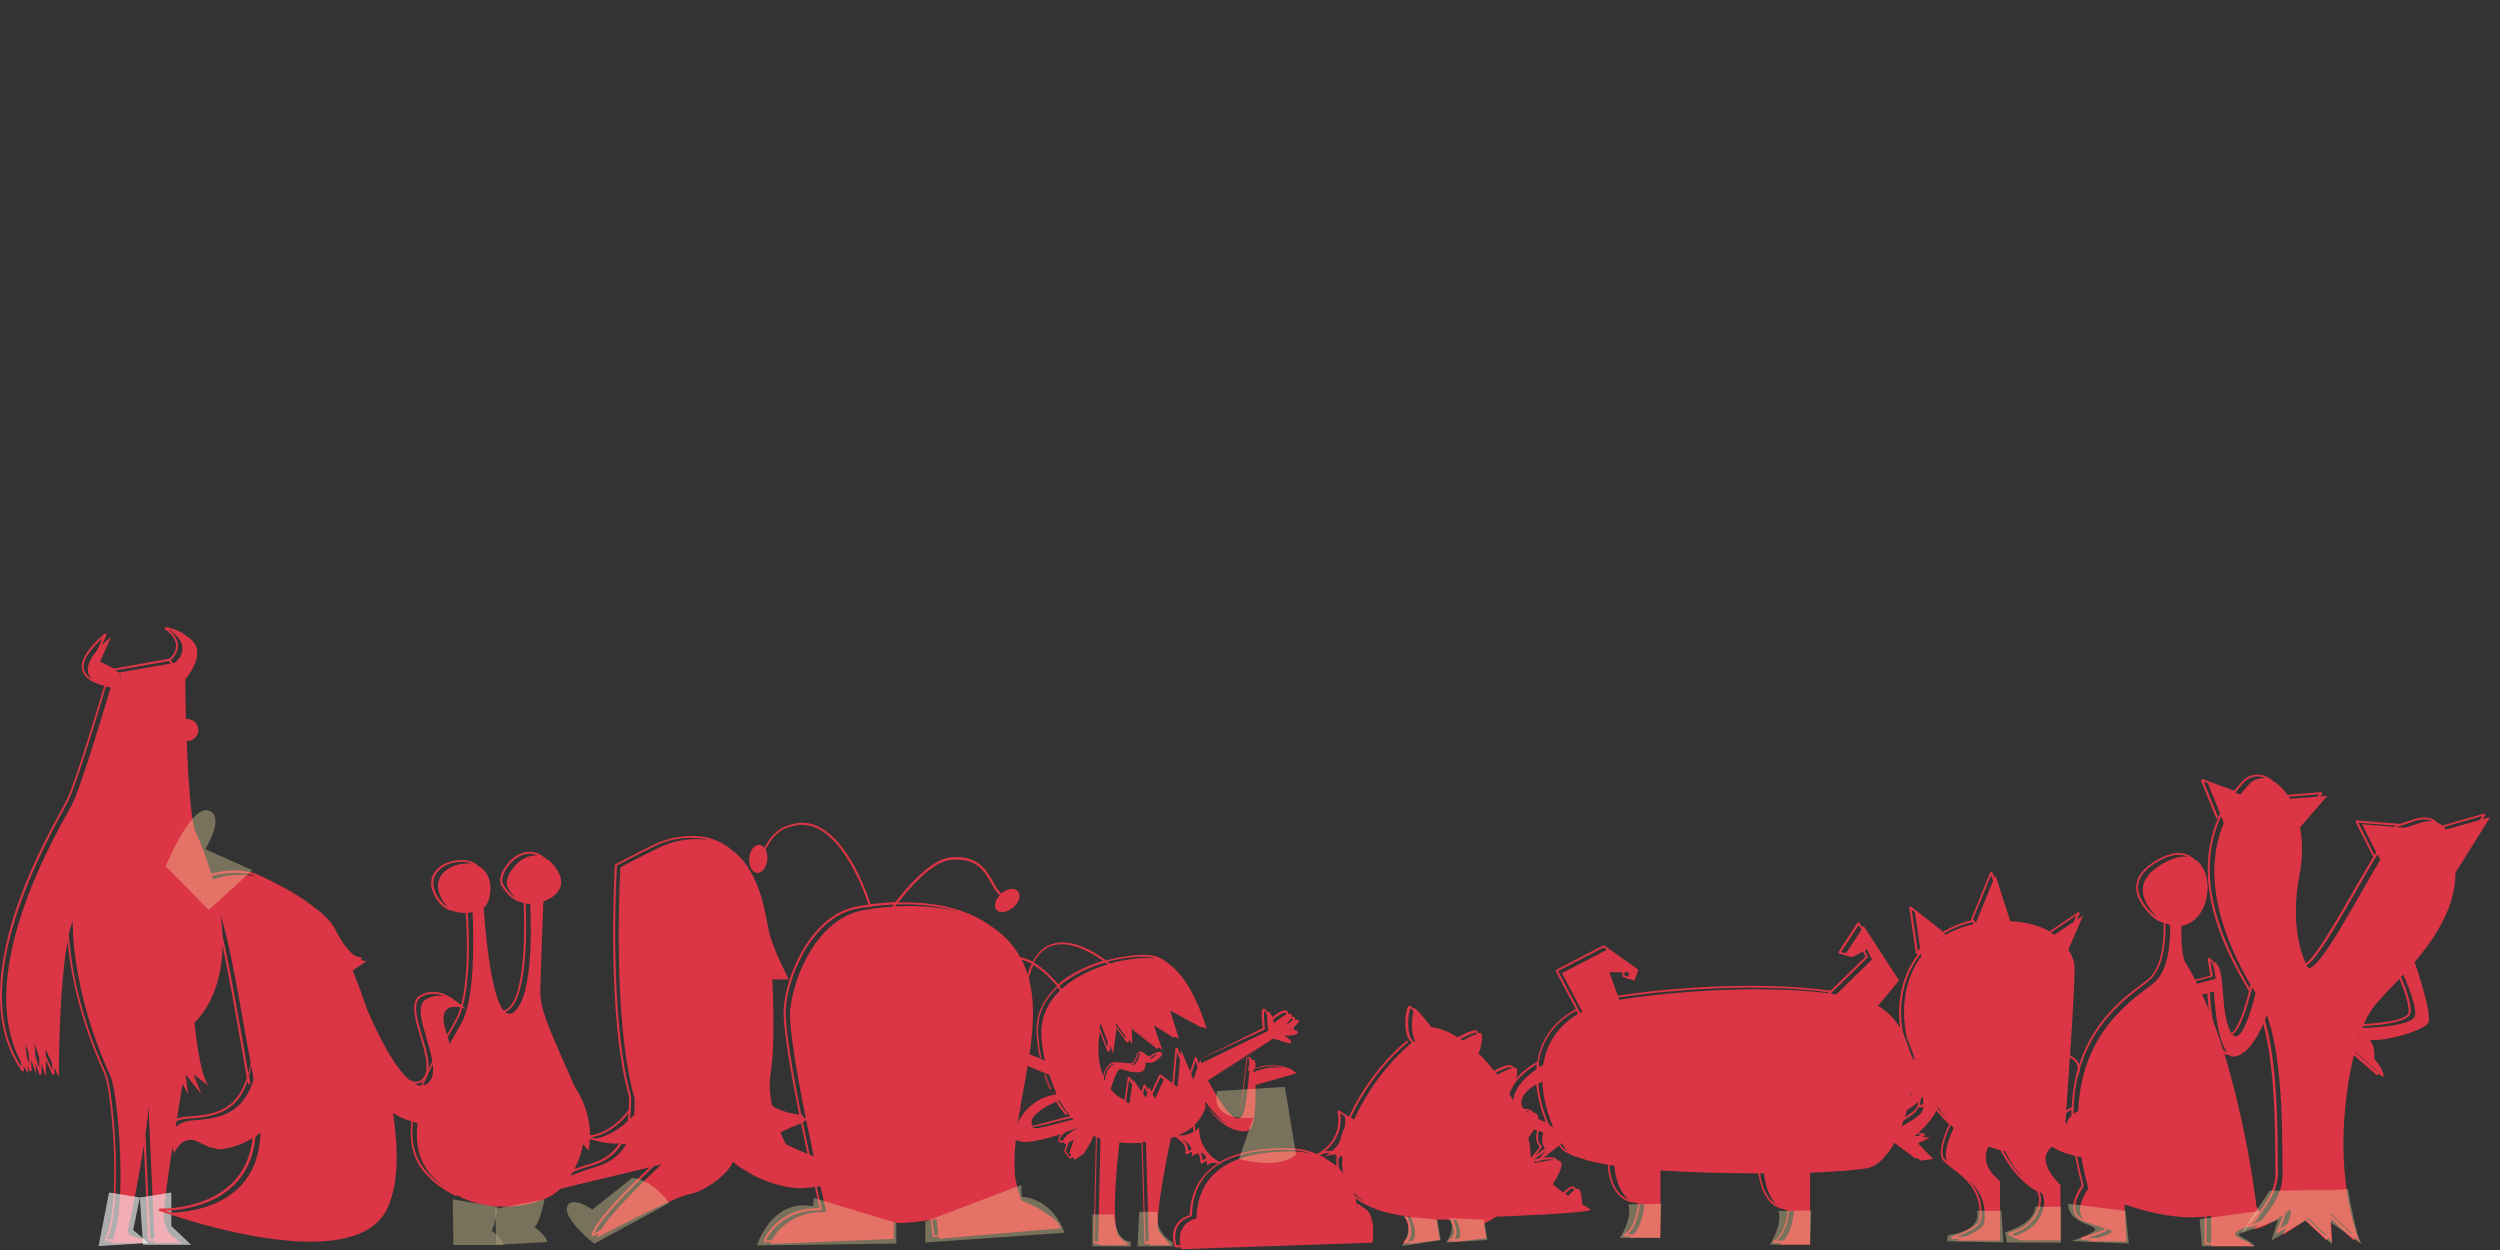 <svg width="1200" height="600" viewBox="0 0 1200 600" fill="none" xmlns="http://www.w3.org/2000/svg">
<rect x="0" y="0" width="1200" height="600" fill="#333333" stroke="none"/>
<path d="M763.431 580.7C763.431 580.3 761.831 579.5 759.431 578.1C759.331 575.5 759.031 571.9 757.831 570.8C757.531 570.5 757.031 570.5 756.431 570.8C756.231 570.3 756.031 570 755.731 569.8C754.531 568.7 752.231 570.5 750.331 572.4C748.731 571.2 747.031 569.9 745.331 568.4C747.131 565.6 749.931 560.8 749.531 558.3C749.431 557.5 748.631 557.1 747.531 556.9C747.331 556.6 747.131 556.3 746.831 556.1C744.731 554.8 739.031 555.9 735.731 556.7C735.331 556.1 735.031 555.4 734.631 554.7C734.631 552.1 734.331 549.2 733.631 546.2C735.731 543.4 738.931 538.3 738.231 535.7C737.931 534.7 737.131 534.2 735.931 533.9C735.631 533.5 735.331 533.2 734.931 533C733.231 532 730.531 532.2 728.531 532.5C727.031 529.6 725.631 526.9 724.131 524.4C726.531 522.4 729.831 513.5 727.431 512.5C727.131 512.4 726.731 512.3 726.331 512.4C726.131 511.8 725.731 511.5 725.431 511.4C723.631 510.6 719.631 512.6 717.131 514C714.631 510.7 712.131 508 709.731 505.7C709.731 505.7 709.731 505.7 709.731 505.6C711.031 502.8 712.031 496.7 710.831 495.9C710.631 495.7 710.131 495.8 709.431 495.9C709.331 495.4 709.131 494.9 708.831 494.7C707.531 493.9 702.131 496.5 699.631 497.9L699.531 497.8C693.831 494.2 689.331 493.3 687.031 493C683.531 488.5 679.631 483.8 678.831 483.9C678.731 483.9 678.631 484 678.531 484.2C677.531 483.2 676.731 482.7 676.431 482.7C675.331 483 674.831 486.4 674.731 487.9C674.231 492.7 674.731 498.3 677.731 500.4C666.431 509.7 651.331 528.1 645.331 550.5C641.631 564.3 647.831 572.4 655.631 577.1C651.931 575.2 648.431 572.6 646.031 569.1C642.331 563.9 641.531 557.4 643.531 549.9C649.431 527.8 664.731 509.3 675.931 500.2L675.331 499.4C663.931 508.7 648.531 527.4 642.531 549.7C640.431 557.6 641.331 564.3 645.231 569.8C649.731 576.1 657.431 579.5 663.131 581.3C668.431 582.9 673.031 583.5 674.131 583.6C676.631 588.8 676.331 591.9 675.731 593.5C675.031 595.3 673.631 595.8 673.631 595.9L673.831 596.9L677.031 596.5C676.531 596.9 676.031 597.1 676.031 597.1L691.131 595.2L689.531 585.4H696.131C698.231 589.9 698.031 592.2 697.431 593.4C696.731 594.8 695.331 595 695.331 595L695.431 596L699.131 595.6C698.431 596.1 697.631 596.2 697.631 596.2L713.531 594.3L712.331 587.3C712.331 587.3 714.831 586.3 718.131 584C720.031 584 763.331 582.3 763.431 580.7ZM755.131 570.5C755.231 570.6 755.431 570.9 755.631 571.3C754.631 572 753.631 573 752.731 574C752.231 573.7 751.831 573.4 751.331 573C753.231 570.9 754.731 570.1 755.131 570.5ZM746.131 556.8C743.031 556.8 738.831 557.9 736.931 558.4C736.731 558.1 736.631 557.9 736.431 557.6C739.731 556.9 744.231 556 746.131 556.8ZM734.231 533.8C732.631 533.8 730.831 534 729.531 534.2C729.431 534 729.331 533.8 729.231 533.6C730.831 533.4 732.831 533.2 734.231 533.8ZM725.331 512.5C725.431 512.5 725.531 512.6 725.631 512.8C723.331 513.4 720.231 515.1 718.731 515.9C718.531 515.6 718.231 515.2 718.031 514.9C720.731 513.4 724.131 511.9 725.331 512.5ZM708.631 495.7C708.731 495.8 708.831 496 708.931 496.3C706.231 497.2 702.231 499.4 702.231 499.4C702.231 499.4 702.231 499.4 702.331 499.5C701.931 499.2 701.431 498.9 701.031 498.7C704.331 497 708.031 495.4 708.631 495.7ZM676.031 493.5C675.631 489 676.531 484.6 677.031 484C677.331 484.1 677.831 484.6 678.531 485.4C677.531 488.4 677.031 496 679.331 499.7C679.131 499.8 679.031 500 678.831 500.1C676.931 498.9 676.231 495.9 676.031 493.5ZM676.931 594.1C677.931 591.6 677.531 588.1 675.531 583.9C676.531 584 677.031 584.1 677.031 584.1C680.031 590.4 679.431 593.8 678.231 595.6L675.831 595.9C676.231 595.3 676.631 594.8 676.931 594.1ZM698.531 594C699.531 592.1 699.231 589.2 697.531 585.5H698.931C701.331 590.4 701.231 593.1 700.331 594.5L697.931 594.8C698.231 594.6 698.431 594.3 698.531 594Z" fill="#DC3545"/>
<g opacity="0.6">
<path opacity="0.6" d="M673.631 583.9L689.931 585.4L691.531 595.2L673.031 598.1C673.031 597.9 679.531 588.4 673.631 583.9Z" fill="#F2DDA4"/>
<path opacity="0.6" d="M695.231 584.7L712.331 585.4L713.931 595.2L694.131 596.4C694.131 596.3 699.631 589.6 695.231 584.7Z" fill="#F2DDA4"/>
</g>
<path d="M1083.13 579.2C1083.13 579.2 1074.43 503 1048.73 461.5C1047.13 457.7 1046.93 449.9 1047.13 444.4C1061.13 442.3 1063.73 417.9 1053.23 412.4C1053.13 412.3 1053.03 412.2 1052.93 412.1C1050.43 409.8 1045.73 407.8 1038.03 411.4C1030.53 415 1026.33 419.3 1025.53 424.2C1024.53 430.2 1028.83 435.9 1032.63 439.5C1034.33 441.2 1036.33 442.4 1038.53 443C1038.73 451.1 1037.93 464.4 1030.83 470.2C1029.93 470.9 1028.93 471.7 1027.63 472.6C1017.13 480.5 996.031 496.4 994.431 531.5C992.731 532.2 989.431 534 989.231 537.2C988.031 536.6 985.831 535.7 983.731 535.6L981.731 530.6V534.5L979.531 529L978.531 529.2V535.9L963.631 537.6V538.6L969.031 539.2L966.431 539.5L969.931 539.9L965.031 540.6V541.6L970.131 542.2L967.831 542.5L972.531 543L968.631 545.3L968.931 546.2L974.531 545.3L971.531 547.1L979.731 545.8C981.931 548 986.531 552.3 990.931 553C992.631 553.8 994.331 554.2 995.931 553.9C996.731 558.6 997.831 563.7 999.231 568.9C998.331 570.1 993.931 576.6 995.531 581.7C996.231 584 998.031 585.6 1000.93 586.6C1002.93 587.3 1004.83 587.8 1006.33 588.3C1008.33 588.9 1010.33 589.5 1010.53 589.7C1010.23 590.4 1004.43 592.3 998.731 594.1L998.931 595.1H1004.13C1003.33 595.4 1002.53 595.6 1001.63 595.9H1020.73L1019.73 578.1C1021.13 578.6 1023.03 579.2 1025.13 579.8C1032.43 582.1 1045.93 585.4 1058.23 584V596.9L1058.73 597.4H1061.43V598.2H1082.33C1082.33 598.2 1081.23 597.8 1079.73 597.1L1079.83 596.5C1077.93 595.8 1075.43 594.6 1073.53 593.5C1072.93 592.9 1072.63 592.3 1072.93 591.9C1073.83 589.7 1089.13 587.2 1083.13 579.2ZM1026.43 424.3C1027.13 419.7 1031.23 415.7 1038.43 412.2C1041.13 410.9 1043.53 410.3 1045.83 410.3C1047.43 410.3 1048.93 410.6 1050.23 411.3C1047.63 410.9 1044.53 411.4 1040.93 413.1C1020.73 422.7 1030.03 435 1035.63 440.4C1035.73 440.5 1035.83 440.5 1035.93 440.6C1035.03 440 1034.13 439.4 1033.33 438.6C1029.63 435.3 1025.53 429.9 1026.43 424.3ZM1028.13 473.4C1029.33 472.5 1030.43 471.7 1031.33 470.9C1038.63 464.9 1039.63 451.5 1039.43 443.2C1039.53 443.2 1039.63 443.3 1039.83 443.3C1040.43 443.6 1041.03 443.8 1041.63 444C1041.83 452.1 1041.03 465.9 1033.73 471.9C1025.33 478.8 999.131 494 997.531 533.3C996.731 533.7 996.031 534.2 995.231 534.7C995.231 533.9 995.231 533 995.331 532.2C995.431 532.1 995.531 532.1 995.531 532.1L995.331 531.4C996.931 496.9 1017.83 481.2 1028.13 473.4ZM994.331 532.7C994.331 533.7 994.231 534.6 994.231 535.6C993.031 536.7 992.131 538 992.331 539.5C992.331 539.5 991.231 538.9 989.731 538.3L990.131 538C989.831 535.2 992.631 533.5 994.331 532.7ZM987.731 537.7C986.631 537.5 985.431 537.4 984.531 537.8L984.031 536.7C985.331 536.8 986.731 537.3 987.731 537.7ZM968.131 538.1L979.031 536.9L979.431 536.4V531.8L981.331 536.5L981.631 536.6V537.7L973.431 538.6L968.131 538.1ZM968.831 541L973.731 540.3L978.731 540.9L973.831 541.6L968.831 541ZM971.231 544.9L974.031 543.2L977.431 543.6L976.731 544L971.231 544.9ZM980.831 545.7L981.431 545.6C981.431 545.6 983.231 547.7 985.831 549.8C983.831 548.5 982.031 546.9 980.831 545.7ZM996.431 581.6C994.831 576.6 1000.03 569.6 1000.13 569.5L1000.23 569.1C998.731 563.7 997.631 558.7 996.831 553.8C997.031 553.7 997.131 553.7 997.331 553.6C997.831 553.4 998.231 553 998.631 552.6C999.431 558.2 1000.63 564.1 1002.43 570.5C1002.43 570.5 995.231 580.1 1000.03 585.3C998.131 584.5 996.931 583.2 996.431 581.6ZM1002.03 594.2C1009.53 591.8 1011.33 591 1011.43 589.9C1015.03 591 1014.63 591.7 1007.13 594.2H1002.03ZM1059.13 596.5V583.9C1059.83 583.8 1060.63 583.7 1061.33 583.6V596.5H1059.13Z" fill="#DC3545"/>
<g opacity="0.6">
<path opacity="0.6" d="M992.631 577.8L1020.23 581.2L1021.83 596.9L994.231 595.7C994.231 595.7 1007.43 591.6 1005.53 589.6C1003.63 587.6 992.931 586.5 992.631 577.8Z" fill="#F2DDA4"/>
<path opacity="0.6" d="M1055.83 585.2L1084.93 581.2C1084.93 581.2 1079.43 591.1 1074.73 592.1C1072.93 593 1081.33 595.9 1082.13 598.2H1056.93L1055.83 585.2Z" fill="#F2DDA4"/>
</g>
<path d="M93.231 397.7C91.231 388.7 90.231 371.1 89.631 355.7C89.731 355.7 89.831 355.7 89.931 355.7C92.831 355.7 95.231 353.3 95.231 350.4C95.231 347.5 92.831 345.1 89.931 345.1C89.731 345.1 89.531 345.1 89.231 345.2C88.931 334.2 88.931 326.1 88.931 326.1C98.531 314 94.331 308 89.331 305.2C85.531 301.8 79.631 301 79.331 301L79.031 301.9C82.631 304.5 84.431 307.2 84.531 309.9C84.531 313.2 82.031 315.6 81.231 316.2L54.731 320.9L48.031 317.6L53.331 305.7C53.331 305.7 51.231 307.3 48.931 309.7L51.231 304.6L50.431 304C49.931 304.4 38.631 313.4 39.231 320.4C39.731 326.2 46.831 328.4 49.531 329C49.731 329.1 49.831 329.1 50.031 329.2C48.431 334.7 36.231 375.5 31.931 384.1C31.531 384.9 30.731 386.3 29.731 388.2C24.631 397.5 12.631 419.2 5.531 443.3C-3.269 473.5 -1.569 497.4 10.631 514.3L11.531 514L11.331 511.8C12.031 513 12.831 514.2 13.631 515.3L13.231 511.4L14.231 514.2L15.231 514L14.931 508.7L17.331 515.4L17.131 510.5L18.931 515.8L19.931 515.6V510.6L22.031 516.9V509L25.131 515.8L26.131 515.6C26.131 515.5 26.131 514.4 26.131 512.5L28.231 517C28.231 517 28.131 475.1 32.431 451.9C33.631 465 37.631 488.3 50.231 515.8C54.331 527.3 58.131 582 50.231 595L50.631 595.8H53.731C53.531 596.1 53.431 596.4 53.231 596.7H71.231C71.231 596.7 69.631 596.4 67.731 595.8H68.631L68.731 594.8C68.631 594.8 65.031 594.1 62.231 592.6C61.531 591.7 61.131 590.6 61.531 589.4C62.631 585.9 66.531 565.9 69.031 549.7L71.131 595.3L71.631 595.8H74.231V596.7H87.531C87.531 596.7 86.431 596.3 85.031 595.4L85.131 594.9C85.131 594.9 84.131 594.5 82.931 593.7C80.631 591.5 78.431 588.1 78.631 582.8C78.931 572.4 87.131 523.3 87.631 520.3L90.231 525.2L89.131 515.7L96.631 525.2L92.931 515.7L100.231 521.3C95.631 516 93.331 490.8 93.331 490.8C93.331 490.8 123.831 466 93.231 397.7ZM85.431 309.9C85.431 307.3 83.931 304.8 81.231 302.4C81.931 302.6 82.731 302.8 83.531 303.1C82.531 302.9 81.931 302.8 81.931 302.8C93.431 311 83.931 318.1 83.931 318.1L82.931 318.3L82.031 316.8C83.031 315.9 85.431 313.4 85.431 309.9ZM81.131 317.3L81.931 318.5L57.231 322.8C57.231 322.8 58.531 325.3 57.431 327.5C58.231 325.4 57.231 322.8 57.231 322.8L55.431 321.9V321.8L81.131 317.3ZM40.131 320.4C39.731 315.5 46.131 309.1 49.231 306.3L46.631 312.1C44.131 315.1 41.931 318.6 42.131 321.8C42.331 323.6 43.131 325.1 44.331 326.2C42.331 324.9 40.331 323 40.131 320.4ZM10.331 512.2C-7.069 486 -0.269 444.5 30.531 388.7C31.531 386.8 32.331 385.4 32.731 384.6C37.031 375.8 49.231 335.2 50.831 329.5C52.131 329.9 53.131 330 53.131 330C53.131 330 39.431 376.3 34.831 385.6C30.431 394.5 -13.869 465.5 10.031 509.7L10.331 512.2ZM14.031 510.7L12.831 507.4L12.231 501.3L13.731 505.5L14.031 510.7ZM18.831 512.6L16.931 506.8L16.631 501L18.831 507.6V512.6ZM25.031 513.4L21.931 506.7V503.7L25.031 510.4C25.031 511.6 25.031 512.6 25.031 513.4ZM51.431 594.7C58.831 580.3 55.131 526.8 51.031 515.4C37.231 485.5 33.831 460.5 33.031 448.4C33.631 446 34.231 443.8 34.931 442.1C34.931 442.1 33.631 474.4 53.231 517C57.031 527.8 60.931 578.7 54.131 594.7H51.431ZM72.131 594.7L69.831 544.5C70.731 538.1 71.331 532.8 71.231 530.1L74.131 594.7H72.131Z" fill="#DC3545"/>
<path opacity="0.6" d="M67.131 574.8L82.231 572.4V588.5L91.731 597.5H68.631L67.131 574.8Z" fill="white"/>
<path opacity="0.6" d="M52.331 572.4L67.131 574.8L63.931 590.4L71.231 596.6L47.331 598.1L52.331 572.4Z" fill="white"/>
<path d="M509.131 589.6C508.631 587.2 506.131 584.9 503.031 583C499.131 579.9 493.231 577.4 490.531 576.3C489.731 574.9 488.631 571.8 487.231 565C484.331 529.8 507.131 486.2 488.331 457.1C484.731 451.6 480.231 447.4 475.231 444.3C466.431 437.9 452.631 432.6 431.131 433.2C435.631 427.4 447.031 413.8 456.031 412.8C468.931 411.4 472.731 418.5 475.831 424.1C477.131 426.4 478.331 428.5 479.931 429.7C477.631 432.1 476.931 435 478.331 436.7C479.031 437.5 479.931 437.8 481.131 437.8C482.731 437.8 484.631 437 486.331 435.6C489.231 433.1 490.231 429.7 488.631 427.8C487.831 426.9 486.531 426.5 485.031 426.7C483.531 426.9 482.031 427.7 480.631 428.8C479.131 427.7 477.931 425.7 476.731 423.4C473.631 417.8 469.431 410.1 455.931 411.6C446.131 412.7 434.031 427.5 429.831 433C426.131 433.1 422.131 433.5 417.931 434C417.131 431.6 415.031 425.6 411.831 419.1C407.931 411.3 401.531 401.1 393.131 396.9C388.331 394.5 383.331 394.3 378.331 396.2C372.531 397.9 369.031 402.8 366.931 406.9C366.231 406.1 365.431 405.6 364.531 405.5C363.331 405.4 362.131 406.1 361.231 407.3C360.331 408.5 359.831 410.1 359.631 411.9C359.531 413.7 359.831 415.4 360.431 416.7C361.131 418.1 362.231 418.9 363.431 419C363.531 419 363.631 419 363.631 419C364.731 419 365.831 418.4 366.731 417.2C367.631 416 368.131 414.4 368.331 412.6C368.431 410.9 368.131 409.2 367.531 407.9C369.431 403.8 372.831 398.7 378.531 397.1C383.331 395.3 388.031 395.5 392.631 397.8C406.431 404.7 414.931 428.3 416.931 434.2C415.431 434.4 413.831 434.6 412.331 434.9V435.4L412.231 434.9C399.731 436.9 391.331 446.4 386.531 454C381.031 462.6 377.231 473.5 376.231 483.1C374.631 499.3 391.531 571.8 393.431 579.9C372.831 579.5 366.431 595.5 366.431 595.6L366.931 596.3L370.031 596.2C369.731 596.8 369.631 597.1 369.631 597.1L428.931 594.7L429.131 586.7C431.831 587.7 441.731 586.3 446.731 585.5L447.631 593.4L448.131 593.8L450.631 593.6L450.731 594.6L509.131 589.6ZM459.931 437.7C449.331 434.8 438.231 434.6 429.631 435.1C429.831 434.8 430.031 434.5 430.331 434.1C442.531 433.8 452.231 435.2 459.931 437.7ZM367.631 595.4C369.131 592.4 375.731 581 392.531 581C393.031 581 393.531 581 394.031 581L394.531 580.4C394.331 579.6 375.531 499.9 377.231 483.3C378.131 473.9 381.931 463.2 387.331 454.6C392.031 447.2 400.231 437.9 412.331 436C413.931 435.7 415.531 435.5 417.131 435.3C417.231 435.5 417.231 435.6 417.231 435.6L418.231 435.3C418.231 435.3 418.231 435.2 418.131 435.1C421.931 434.6 425.531 434.3 428.931 434.2C428.531 434.7 428.331 435.1 428.231 435.2C422.031 435.6 417.231 436.4 414.931 436.8C393.031 440.3 381.031 467.6 379.331 484.5C377.631 501.4 396.631 581.8 396.631 581.8C380.231 581.2 372.831 591 370.431 595.3L367.631 595.4ZM448.431 592.9L447.531 585.5C448.731 585.3 449.531 585.2 449.531 585.2L450.431 592.8L448.431 592.9Z" fill="#DC3545"/>
<g opacity="0.6">
<path opacity="0.6" d="M390.631 575L430.231 587V596.9L363.331 597.8C363.331 597.8 370.231 575.2 390.231 579L390.631 575Z" fill="#F2DDA4"/>
<path opacity="0.6" d="M444.031 596.4L510.931 591.7C510.931 591.7 506.231 575.9 490.431 574.4L490.231 568.8L444.131 586.3V596.4H444.031Z" fill="#F2DDA4"/>
</g>
<path d="M1178.63 418.9L1195.33 392.2L1191.73 393.2L1193.03 391.2L1192.43 390.5L1172.23 396.3C1171.63 395.7 1170.93 395.3 1170.23 395C1169.73 394.6 1169.33 394.2 1168.83 393.8C1164.63 391.1 1159.53 392.9 1155.43 394.3C1154.03 394.8 1152.63 395.3 1151.43 395.5V395.4L1131.13 393.8L1130.63 394.5L1139.13 411.3C1136.53 415.7 1133.53 420.9 1130.13 426.8C1121.73 441.5 1111.43 459.4 1106.73 462.4C1104.33 457.2 1099.33 442.5 1103.83 419.6C1105.43 411.5 1105.23 403.8 1104.03 397.1L1117.13 382L1113.63 382.3L1114.73 381L1114.33 380.2L1097.93 381.5C1095.93 378.6 1093.73 376.4 1091.33 375C1090.73 374.5 1090.03 374 1089.43 373.6C1085.33 371 1080.93 371.2 1077.23 374C1075.43 375.9 1073.73 377.8 1072.23 379.8L1072.33 379.5L1057.03 373.9L1056.43 374.6L1063.83 392.9L1064.73 392.6C1059.73 404 1058.43 416.8 1060.93 430.8C1064.23 448.8 1073.03 465 1079.53 475.8C1077.33 484.6 1073.83 494.9 1070.93 495.8C1070.83 495.6 1070.73 495.5 1070.63 495.3C1065.13 483.7 1068.93 465.2 1062.73 461.4L1063.03 463.1C1062.43 461.6 1061.63 460.4 1060.43 459.7L1059.63 460.2L1060.93 468.3L1039.63 474V475L1042.93 475.7L1042.33 475.9L1052.33 477.9L1059.53 476.9C1059.83 482.6 1061.33 501 1066.83 505.4C1067.63 506 1068.53 506.4 1069.53 506.4C1069.63 506.4 1069.73 506.4 1069.83 506.4C1070.73 507.1 1071.83 507.4 1072.93 507.1C1079.43 505.7 1084.13 496.7 1086.33 491.5C1091.93 511.4 1092.03 541 1092.13 556.2C1092.13 559.1 1092.13 561.4 1092.23 563C1092.53 575.4 1078.83 588.1 1078.73 588.2L1079.03 589.1C1080.23 589.2 1081.93 588.7 1083.73 587.9C1082.53 589.1 1081.73 589.9 1081.73 589.9C1085.03 590.1 1091.53 586.2 1095.63 583.5C1094.83 586.4 1093.33 589.8 1092.53 591.4L1093.23 592L1097.23 589.4C1096.43 591.4 1095.73 592.9 1095.73 592.9L1106.53 585.7L1116.43 595.2L1117.23 594.8V594L1119.43 596.2L1118.83 585L1129.63 595.3L1130.43 594.7C1130.43 594.7 1130.23 594.3 1130.03 593.7L1132.73 596.2C1132.73 596.2 1126.33 582.2 1125.03 556.7C1124.23 540.8 1126.13 521.7 1129.83 506.5L1140.73 516H1141.43C1141.63 515.8 1141.73 515.6 1141.73 515.3L1143.73 517C1145.53 515 1139.53 508.1 1139.53 508.1C1140.53 502.9 1137.53 499 1137.53 499C1142.93 500.4 1163.23 495 1165.53 491C1167.73 487.1 1159.53 463.2 1159.03 461.8C1169.23 449.7 1178.63 435.3 1178.63 418.9ZM1138.93 483.9C1141.63 480.2 1146.43 475.4 1151.73 469.8C1153.53 474.1 1156.43 481.7 1156.13 485.8C1155.83 489.7 1142.83 491.1 1134.73 491.5C1136.03 488.5 1137.43 485.9 1138.93 483.9ZM1133.23 495.4L1130.83 503.1C1131.53 500.4 1132.33 497.8 1133.23 495.4ZM1134.33 492.5C1141.33 492.2 1156.73 491 1157.13 485.8C1157.53 481.4 1154.33 473.2 1152.53 468.9C1152.83 468.5 1153.23 468.2 1153.53 467.8C1154.03 468.8 1159.73 481.4 1159.33 487.1C1158.83 492.9 1135.73 493.4 1133.93 493.4C1134.13 493.2 1134.23 492.8 1134.33 492.5ZM1190.33 393.6L1174.03 398.2C1173.73 397.7 1173.43 397.3 1173.03 397L1191.43 391.7L1190.33 393.6ZM1155.83 395.2C1159.63 393.8 1164.03 392.3 1167.63 394.2C1162.93 393.7 1157.73 396.7 1154.23 397.3L1150.63 397C1151.03 396.7 1151.33 396.5 1151.63 396.5C1152.83 396.3 1154.33 395.8 1155.83 395.2ZM1132.03 394.9L1149.93 396.3C1149.73 396.5 1149.43 396.7 1149.23 396.9L1133.73 395.6L1140.53 409.1C1140.23 409.5 1140.03 409.9 1139.73 410.4L1132.03 394.9ZM1131.13 427.3C1134.53 421.3 1138.03 415.2 1141.23 410.1L1142.53 412.7C1130.33 433 1113.33 466 1107.93 464.6C1107.93 464.6 1107.63 464.1 1107.23 463.3C1111.93 460.4 1120.03 446.8 1131.13 427.3ZM1113.33 381.2L1112.33 382.4L1099.23 383.4C1099.03 383.1 1098.83 382.7 1098.63 382.4L1113.33 381.2ZM1077.93 374.7C1080.93 372.4 1084.23 372.1 1087.53 373.6C1085.13 373.3 1082.63 373.9 1080.33 375.6C1078.53 377.5 1076.83 379.5 1075.33 381.4L1072.93 380.5C1074.43 378.5 1076.13 376.6 1077.93 374.7ZM1057.83 375.2L1059.73 375.9L1065.63 390.5C1065.33 391.1 1065.03 391.7 1064.73 392.4L1057.83 375.2ZM1061.93 430.5C1059.33 416.3 1060.83 403.3 1066.13 391.8L1067.43 395C1055.53 423.6 1069.63 454.2 1080.23 472.7C1080.13 473.2 1079.93 473.8 1079.83 474.3C1073.43 463.5 1065.13 447.8 1061.93 430.5ZM1080.43 476.1L1080.83 475.9C1080.73 475.8 1080.63 475.6 1080.63 475.5C1080.73 474.9 1080.93 474.4 1081.03 473.9C1081.63 474.9 1082.13 475.8 1082.73 476.7C1080.63 484.9 1075.73 501.8 1071.53 496.4C1075.23 494.7 1078.73 483 1080.43 476.1ZM1042.13 474.1L1061.73 468.9L1062.13 468.3L1060.93 461.1C1062.43 462.8 1063.13 466 1063.53 469.8L1045.23 474.7L1042.13 474.1ZM1060.73 476.4L1062.73 476.1C1062.73 476.1 1063.53 498.2 1068.93 504.9C1068.53 504.8 1068.03 504.6 1067.63 504.3C1062.43 500.2 1061.03 481.9 1060.73 476.4ZM1080.63 587.6C1083.93 584.3 1093.73 573.6 1093.43 562.6C1093.43 560.9 1093.33 558.7 1093.33 555.8C1093.23 540.3 1093.13 509.7 1087.13 489.6C1087.73 488.2 1088.03 487.3 1088.03 487.3L1087.73 486.3C1096.63 509.2 1095.33 552.4 1095.63 563.9C1095.83 572.4 1089.73 580.9 1085.53 585.7C1083.73 586.6 1082.03 587.3 1080.63 587.6ZM1094.43 589.8C1095.23 587.9 1096.53 584.8 1097.13 582.2C1098.63 581.2 1099.63 580.5 1099.63 580.5C1099.93 581.9 1099.03 584.8 1098.13 587.3L1094.43 589.8ZM1116.33 593.3L1107.53 584.8L1107.93 584.5L1116.33 592.6V593.3ZM1128.93 592.6L1118.93 583.1V582.5L1128.63 591.7C1128.73 592 1128.83 592.3 1128.93 592.6ZM1141.13 514.4L1130.33 505C1130.33 504.9 1130.33 504.8 1130.43 504.8L1141.23 514.2C1141.13 514.2 1141.13 514.3 1141.13 514.4Z" fill="#DC3545"/>
<g opacity="0.6">
<path opacity="0.6" d="M1118.63 586.7L1133.73 597.3C1131.03 594.6 1127.03 570.8 1127.03 570.8L1117.63 571.4V571.3H1106.23H1105.23L1097.83 571.5H1089.43L1075.83 591.9L1093.43 585.6L1090.33 595.4L1106.23 586.2V585.5L1119.33 597.3L1118.63 586.7Z" fill="#F2DDA4"/>
</g>
<path d="M223.531 484.3C223.531 484.3 221.931 482.5 219.331 480.9C216.031 478.2 208.831 473.5 201.631 477.8C196.731 480.7 199.131 488.9 201.731 497.6C204.331 506.5 207.031 515.6 201.631 518.7C200.431 519.4 199.131 519.4 197.731 518.9C197.231 518.7 196.631 518.4 196.131 518.1C186.731 509.7 177.031 486.4 176.431 485.1C172.531 473.6 169.331 465.9 169.331 465.9L176.031 461.2C175.231 461.4 174.231 461.2 173.031 460.6L173.631 460.2L173.231 459.3C172.331 459.5 171.131 459.1 169.631 458.3C166.931 455.9 163.831 452 161.131 446.5C159.031 442.3 154.931 438.4 150.031 434.9C142.131 428.6 131.531 423.5 124.831 420.3L124.231 420C116.031 416 101.831 418.1 96.331 421.4C94.631 422.4 93.731 423.5 93.631 424.7C93.531 427.2 93.531 427.5 94.631 427.9C95.331 428.1 96.731 428.5 99.531 431.7C104.431 437.3 109.131 464.2 116.331 505L117.431 511.5C117.631 512.9 117.931 514.3 118.131 515.6C118.231 516.2 118.331 516.8 118.431 517.4C117.531 520.1 116.431 522.7 114.931 525.1C114.031 526.5 112.931 527.8 111.731 529C110.431 530.2 109.131 531.2 107.631 532C104.631 533.7 101.331 534.6 97.931 535.1C96.231 535.4 94.531 535.5 92.831 535.7C91.131 535.9 89.331 535.9 87.631 536.2C85.931 536.5 84.131 537 82.631 538C81.131 538.9 79.831 540.4 79.231 542.1C78.631 543.8 78.531 545.6 78.831 547.4C79.031 549.2 79.531 550.9 80.331 552.5H81.231C81.631 551.7 82.031 551 82.531 550.3C83.031 552.2 83.631 553.5 83.631 553.5C86.131 548.1 89.531 546.8 92.931 547.2C94.031 547.6 95.131 548 96.231 548.6L99.031 550C99.531 550.2 100.031 550.4 100.531 550.6C101.031 550.8 101.631 551 102.231 551C102.331 551 102.431 551 102.531 551C103.531 551.4 104.331 551.7 104.931 551.7C111.531 551.1 116.931 549.1 121.231 546.2C117.531 581.8 76.831 580.1 76.431 580.1L76.231 581.1C76.331 581.1 78.631 582 82.531 583.2C99.231 588.8 171.931 610.8 186.031 579.8C191.431 568 191.231 551.3 188.631 534.2C191.231 535.9 194.231 537.4 197.531 538.2C202.131 540 207.631 540.7 213.631 538.7C230.731 533 214.231 500.8 212.931 490.1C212.031 479.6 223.531 484.3 223.531 484.3ZM202.131 519.5C208.231 516.1 205.431 506.5 202.631 497.3C200.131 489 197.831 481.1 202.131 478.6C206.031 476.3 209.931 476.8 213.131 478.2C210.431 477.7 207.531 477.9 204.531 479.6C195.031 485.2 215.631 514.3 204.531 520.5C202.731 521.5 200.831 521.3 198.931 520.2C200.131 520.3 201.231 520.1 202.131 519.5ZM94.731 427C94.631 426.8 94.631 426 94.731 424.9C94.731 424.1 95.531 423.2 96.931 422.4C102.031 419.3 115.031 417.4 123.031 420.7C112.531 418.2 97.131 422 96.931 426.3C96.931 427 96.931 427.6 96.931 427.9C96.031 427.3 95.431 427.2 95.031 427C94.931 427 94.731 427 94.731 427ZM117.431 504.9C109.931 462.5 105.431 437 100.331 431.1C99.731 430.4 99.131 429.8 98.631 429.4C99.531 429.9 100.831 430.8 102.631 432.9C107.731 438.7 112.431 466.1 120.331 510.4C120.031 512.1 119.731 513.8 119.231 515.4C119.031 514.1 118.731 512.7 118.531 511.4L117.431 504.9ZM81.131 551.3C80.631 550.1 80.231 548.7 80.031 547.5C79.731 545.8 79.831 544.1 80.331 542.6C80.831 541 81.931 539.8 83.331 538.9C84.731 538 86.431 537.5 88.031 537.2C89.631 536.9 91.431 536.9 93.131 536.7C94.931 536.6 96.631 536.4 98.331 536.1C101.731 535.5 105.231 534.6 108.231 532.8C109.731 532 111.131 530.9 112.431 529.7C113.731 528.4 114.831 527.1 115.731 525.6C116.231 524.8 116.631 524.1 117.031 523.3C117.431 522.5 117.831 521.7 118.131 520.9C118.431 520.2 118.631 519.5 118.931 518.7C119.031 519.3 119.131 519.9 119.231 520.6L120.231 520.4C120.031 519.1 119.831 517.9 119.531 516.6C119.631 516.4 119.631 516.2 119.731 516C120.131 514.5 120.431 513.1 120.631 511.6C121.031 513.7 121.431 515.9 121.731 518.1C116.931 534.1 106.131 536.9 93.331 537.7C82.431 538.4 81.631 544.7 82.431 549.2C81.931 549.9 81.531 550.6 81.131 551.3ZM122.631 545.6C123.531 545 124.331 544.3 125.031 543.6C124.231 578 92.531 581.8 82.431 582.1C81.331 581.8 80.431 581.4 79.631 581.2C89.431 580.8 119.831 577.1 122.631 545.6Z" fill="#DC3545"/>
<g opacity="0.6">
<path opacity="0.6" d="M100.231 436.8L121.131 417.7L98.531 407.6C98.531 407.6 108.531 391.5 100.031 389C91.531 386.5 79.531 415.8 79.531 415.8L100.231 436.8Z" fill="#F2DDA4"/>
</g>
<path d="M420.731 566.3C420.731 565.9 420.431 565.8 420.131 565.6C419.631 565.4 419.031 565.3 418.331 565.2C410.731 562.8 384.231 553.1 377.231 549.2C376.631 548.2 375.731 546.2 374.631 543.5C375.831 543 377.531 542.2 379.331 541.3C383.531 539.8 387.131 538.1 387.331 536.8C387.331 536.8 386.631 536.7 385.531 536.5C385.631 536.3 385.731 536.1 385.731 535.8L385.231 535.3C385.131 535.3 376.131 534.3 371.231 531.2C371.031 531 370.731 530.7 370.531 530.5C369.531 525.5 369.031 520.1 369.931 515.1C372.331 501.1 370.731 470.1 370.731 470.1H378.631C378.631 470.1 371.331 456.3 369.131 447.3C367.631 441.3 365.731 418.8 351.631 408.3C346.431 403.7 339.531 400.8 330.031 401.3C324.231 401.6 318.531 403.1 313.231 405.7C306.131 409.1 295.531 414.8 295.431 414.8L295.131 415.2C295.131 415.9 290.831 487.6 301.931 526.4V527C301.931 528.6 301.931 530.5 301.831 532.5C300.931 533.8 292.931 545 281.231 545.1L281.031 546.1C281.431 546.2 288.931 548.9 294.931 548.9C295.631 548.9 296.231 548.9 296.831 548.8C296.931 548.8 297.131 548.8 297.231 548.8C294.631 553 290.431 556.5 284.031 558.4C265.331 563.8 256.231 571.5 256.131 571.6L256.531 572.5L260.831 571.5C259.331 572.5 258.631 573.1 258.631 573.1L311.831 560.3C304.231 567.5 284.831 586.4 283.931 592.9L284.631 593.4C284.731 593.4 285.631 592.8 287.331 592C286.931 592.8 286.731 593.5 286.631 594.1C286.631 594.1 323.331 574.5 330.931 573.2C338.131 571.9 349.231 564 351.731 557.7C355.431 560.6 363.431 566.2 373.131 568.6C377.431 569.9 382.031 570.6 386.831 570.2C397.431 569.2 414.131 566 420.431 566.8C420.331 566.8 420.231 566.7 420.131 566.7L420.731 566.3ZM384.331 536.4C383.231 536.2 381.831 535.9 380.431 535.6C382.131 536 383.631 536.2 384.431 536.3C384.431 536.3 384.331 536.3 384.331 536.4ZM296.131 415.5C297.731 414.6 307.131 409.6 313.631 406.5C318.831 403.9 324.331 402.4 330.031 402.2C334.131 402 337.731 402.5 340.931 403.5C338.331 402.9 335.431 402.7 332.231 402.8C326.431 403.1 320.831 404.6 315.631 407.2C308.431 410.6 297.831 416.3 297.831 416.3C297.831 416.3 293.431 488.2 304.631 527.4C304.631 529.4 304.631 532.1 304.431 535C303.831 535.6 303.131 536.3 302.431 537.1C302.931 533.3 302.931 529.7 302.931 527V526.4V526.3C292.231 488.7 295.831 420.4 296.131 415.5ZM301.731 534.3C301.631 535.6 301.431 536.9 301.231 538.2C297.431 541.7 291.931 545.5 285.831 546.5C285.031 546.3 284.331 546.1 283.731 545.9C292.731 544.6 299.231 537.4 301.731 534.3ZM258.731 571C262.231 568.5 270.731 563.3 284.331 559.4C291.331 557.4 295.731 553.5 298.431 549C299.131 549.1 299.831 549.2 300.531 549.2C297.931 553.9 293.531 557.9 286.331 560C275.331 563.2 267.731 567.1 263.331 569.8L258.731 571ZM285.331 592C288.031 584.5 307.931 565.4 313.931 559.8L317.531 558.9C317.531 558.9 294.731 579.9 288.431 590.3C287.031 591.1 286.031 591.7 285.331 592ZM352.231 556.7C352.231 556.7 352.231 556.6 352.231 556.7C352.231 556.6 352.631 557 353.431 557.6C352.931 557.3 352.531 557 352.231 556.7Z" fill="#DC3545"/>
<g opacity="0.6">
<path opacity="0.6" d="M321.231 577.4C321.231 577.4 313.331 566.2 303.431 565.4L284.331 580.6C284.331 580.6 274.231 573.5 272.231 579.3C270.231 585.1 285.231 597 285.231 597L321.231 577.4Z" fill="#F2DDA4"/>
</g>
<path d="M276.031 522C264.231 495.1 259.131 484.9 259.331 475.4C259.531 467.3 260.531 440.5 260.831 432.7C268.431 430 273.431 423.5 264.931 414.4C263.831 413.2 262.731 412.4 261.531 411.8C257.131 407.9 251.631 407.8 246.531 411.7C241.531 415.6 238.731 422 240.731 425.2C244.031 430.7 247.931 432.9 250.731 433.2C250.931 433.3 251.131 433.4 251.331 433.5C251.631 439.1 253.131 477.7 243.331 484.4C242.731 484.8 242.131 485 241.531 484.9C235.231 476.7 232.731 443.5 232.131 435.8C233.031 435 233.731 434.1 234.231 432.9C236.731 426.5 235.431 418.6 229.631 415.7C227.831 413.9 225.331 412.9 222.431 412.8C216.831 412.6 211.631 414.6 208.931 418.2C206.931 420.8 206.431 423.9 207.431 427C209.831 434.9 215.431 436.8 215.631 436.9H215.731C215.831 436.9 216.531 437.1 217.531 437.2C218.131 437.6 218.631 437.7 218.631 437.7C218.631 437.7 220.831 438.2 223.531 438.2C224.031 444.8 225.731 475.9 218.931 488.9C217.931 490.9 216.531 493.2 214.931 496C205.031 513.2 186.631 545.2 204.931 564.1C209.031 568.4 213.831 571.8 219.131 574.2L219.331 573.7C238.031 583.8 258.431 577.7 265.031 573.7C270.031 570.7 277.531 561.9 279.831 549.2L282.531 552.2C285.831 535.1 276.031 522 276.031 522ZM241.631 424.6C239.931 421.9 242.631 416 247.131 412.5C248.531 411.4 251.131 409.8 254.231 409.8C255.431 409.8 256.731 410.1 258.031 410.7C249.131 409.6 240.931 421.7 243.831 426.2C245.031 428.3 246.331 429.9 247.631 431.1C245.831 430 243.631 427.9 241.631 424.6ZM208.431 426.6C207.531 423.8 208.031 421 209.831 418.7C212.431 415.4 217.231 413.4 222.531 413.7C224.031 413.8 225.331 414.1 226.531 414.6C226.131 414.5 225.731 414.5 225.231 414.5C215.731 414.1 208.231 420.4 210.631 428.1C211.731 431.8 213.631 434.1 215.231 435.6C213.731 434.7 210.131 432.2 208.431 426.6ZM221.831 490.4C214.031 505.3 186.931 543.5 207.831 565C209.531 566.7 211.231 568.2 213.031 569.6C210.331 567.8 207.931 565.7 205.631 563.3C187.731 544.9 205.231 514.5 215.731 496.4C217.331 493.7 218.631 491.3 219.731 489.3C226.731 475.9 225.031 445 224.531 438.1C225.331 438.1 226.031 438 226.831 437.9C227.331 448.6 228.131 478.3 221.831 490.4ZM246.331 486C244.931 486.9 243.631 486.8 242.431 485.7C242.931 485.6 243.431 485.4 243.831 485.1C254.031 478.2 252.631 440.8 252.331 433.7C253.131 433.9 253.831 434 254.431 433.9C254.531 434 257.231 478.6 246.331 486Z" fill="#DC3545"/>
<g opacity="0.6">
<path opacity="0.6" d="M237.631 580.3L261.431 575.7C261.431 575.7 258.931 587.9 256.531 588.9C256.531 588.9 262.531 593.4 262.731 596.2L238.231 597.5L237.631 580.3Z" fill="#F2DDA4"/>
<path opacity="0.6" d="M217.331 575.7L238.931 579.4C238.931 579.4 237.431 588.6 236.031 590.7C236.031 590.7 241.531 594.6 241.531 597.6H217.631L217.331 575.7Z" fill="#F2DDA4"/>
</g>
<path d="M926.331 546.1L922.631 545.6L923.931 545L923.831 544.1H923.731V544L923.531 544.1L920.831 543.7C925.931 539.2 939.731 525 926.231 512.4C925.731 512 925.131 511.6 924.531 511.2C924.031 510.7 923.431 510.2 922.931 509.8C921.931 509.1 920.831 508.5 919.731 508C918.731 507.5 917.731 507.1 916.731 506.8C915.131 496.9 910.431 488.1 901.431 482.8L911.531 470.6L894.531 444.4L894.031 445.2L892.431 442.8H891.631L882.431 457L882.731 457.8L885.531 458.4L885.431 458.6L889.231 459.4L894.231 456.7L895.431 459.2L878.731 475.5C840.531 470.2 793.731 475.2 776.531 477.9L772.531 466.7H778.831L778.731 468.5L779.031 469L781.931 470L782.131 469.9L784.531 470.7L786.431 465.5L784.231 463.9L770.031 453.8H769.531L746.931 465.5L746.731 466.2L756.431 484.4C746.531 489.7 740.331 497.6 738.231 507.9C738.131 508.5 738.031 509 737.931 509.6C736.031 510.6 726.231 516.4 723.831 524.5C722.831 527.9 723.231 531.3 725.131 534.6C728.331 538.6 735.831 541.9 737.831 542.7C737.431 544 736.531 547.9 739.131 550.5L733.531 557.6L734.231 558.3L741.831 552.4L736.431 559.2L748.331 549.9C748.731 550.4 749.031 550.9 749.431 551.3C750.931 553.1 754.331 554.7 758.931 556C762.331 557.2 766.631 558.2 771.731 559C771.831 561.8 772.531 569.1 777.031 573.7C779.131 575.9 781.931 577.1 785.131 577.4C785.531 577.5 785.931 577.6 786.331 577.7C786.031 580.6 784.431 590.4 779.231 592.5L779.431 593.5H783.131C782.731 593.7 782.431 593.9 782.031 594.1H797.031V561.8C811.931 562.8 828.531 563.2 844.031 563.2C844.931 569.7 847.731 578.9 856.131 580.4C856.731 580.7 857.431 580.9 858.131 581.1C857.731 584.2 856.231 593.6 851.031 595.7L851.231 596.7H855.231C854.831 597 854.331 597.3 853.831 597.5H868.831V562.9C881.931 562.4 892.131 561.6 896.731 560.6C901.131 559.7 905.631 555.1 909.331 548.6L919.131 555.9L919.531 556L920.431 555.9L922.031 557.1L927.931 556.3L920.631 548.8L926.331 546.1ZM886.131 457.5L883.731 457L892.131 444.1L893.531 446.2L886.131 457.5ZM779.731 466.7H781.831L781.731 468.9L779.731 468.2V466.7ZM725.831 534.1C724.131 531.1 723.731 527.9 724.631 524.8C726.731 517.8 734.831 512.5 737.631 510.8C737.531 511.6 737.431 512.4 737.431 513.3C731.931 517.1 722.231 525.6 728.031 535.7C728.531 536.3 729.031 536.8 729.631 537.4C728.131 536.3 726.831 535.2 725.831 534.1ZM736.831 554.9L740.131 550.7L740.031 550C737.231 547.8 738.431 543.7 738.731 542.8C740.031 543.4 740.831 543.7 740.831 543.7C740.831 543.7 739.031 548.3 741.631 551.1L736.831 554.9ZM732.931 534C731.231 532.5 730.131 530.8 730.231 529C730.631 525 734.531 522.1 737.431 520.5C738.031 527 739.831 533.3 742.031 538.7C739.531 537.7 735.831 536 732.931 534ZM744.131 540.4L743.631 539.5L743.331 539.3C740.931 533.7 738.931 527 738.431 520.1C739.431 519.6 740.131 519.3 740.331 519.2C740.631 527 742.831 534.7 745.531 541C745.331 540.9 744.831 540.7 744.131 540.4ZM750.031 550.7C749.731 550.3 749.331 549.8 748.931 549.3L749.631 548.7C750.431 550 751.231 551.2 752.031 552.2C752.131 552.3 752.231 552.5 752.431 552.6C751.431 552 750.531 551.4 750.031 550.7ZM740.731 511.1C740.531 511.2 739.731 511.6 738.631 512.3L738.731 509.8H738.631C738.731 509.2 738.831 508.6 738.931 508C741.031 498 746.931 490.4 756.631 485.2L757.431 486.7C747.031 492.9 742.231 501.8 740.731 511.1ZM759.531 485.7C759.231 485.9 758.831 486.1 758.531 486.2L747.831 466.1L769.731 454.8L771.331 455.9L749.731 467.1L759.531 485.7ZM777.531 573C773.431 568.8 772.731 562 772.531 559.2C773.231 559.3 774.031 559.4 774.831 559.6C775.331 564.4 776.931 572 781.831 575.8C780.231 575.2 778.731 574.2 777.531 573ZM784.231 592.5H781.131C785.531 589.1 786.831 580.8 787.131 578C787.831 578.1 788.531 578.2 789.331 578.1C789.331 578.1 788.531 588.1 784.231 592.5ZM844.831 563.2C845.431 563.2 846.031 563.2 846.731 563.2C847.231 567.7 848.631 574.3 852.731 578.2C847.531 575.2 845.531 568.4 844.831 563.2ZM856.131 595.5H852.831C857.131 592.2 858.531 584.1 858.831 581.2C859.531 581.3 860.231 581.4 861.031 581.3C861.131 581.3 860.431 591 856.131 595.5ZM877.431 476.7C839.331 472.2 793.831 477.1 777.231 479.9L776.831 478.8C794.031 476.1 840.031 471.2 877.831 476.3L877.431 476.7ZM881.431 477.3C880.531 477.2 879.631 477.1 878.731 476.9L896.431 459.7L896.531 459.1L895.131 456.2L896.131 455.6L898.531 460.6L881.431 477.3ZM919.731 508.3C920.831 508.8 921.831 509.4 922.831 510.1C922.831 510.1 922.831 510.1 922.931 510.2C921.031 509.2 919.031 508.5 917.031 507.9C917.031 507.7 916.931 507.4 916.931 507.2C917.831 507.5 918.831 507.9 919.731 508.3ZM917.531 514.5C918.031 515 918.531 515.5 919.031 516.1C920.831 518.3 921.931 521.1 921.931 524C921.931 526.8 920.931 529.6 919.631 532.2C918.631 533.4 917.231 534.4 915.831 535.3C915.331 535.6 914.831 536 914.331 536.3C916.431 529.4 917.731 521.9 917.531 514.5ZM912.731 540.7C913.131 539.8 913.431 538.8 913.731 537.8C914.631 537.3 915.431 536.7 916.231 536.2C917.631 535.3 919.031 534.3 920.131 532.9C921.431 530.2 922.431 527.3 922.431 524.3C922.431 521.3 921.231 518.3 919.331 516.1C918.731 515.5 918.131 514.9 917.431 514.3C917.431 514.1 917.431 514 917.431 513.8C923.031 517.5 927.631 523.8 922.331 534C921.131 535.8 916.731 538.5 912.731 540.7ZM919.231 545.1C919.231 545.1 919.631 544.8 920.131 544.3L922.131 544.6L920.631 545.3L919.231 545.1Z" fill="#DC3545"/>
<g opacity="0.6">
<path opacity="0.6" d="M781.631 578.1L797.431 577.8L796.831 594.2H777.531C777.531 594.2 783.731 584.9 781.631 578.1Z" fill="#F2DDA4"/>
<path opacity="0.6" d="M853.631 581.3L869.431 581L868.831 597.4H849.531C849.531 597.4 855.731 588 853.631 581.3Z" fill="#F2DDA4"/>
</g>
<path d="M1009.73 545.4C1009.73 545.2 1009.73 545.1 1009.83 544.9L1009.63 544.5C1009.43 544.4 1009.13 544.3 1008.83 544.1C1009.63 542.1 1010.13 539.9 1007.93 540.7L1007.23 541.4C1007.33 541 1007.43 540.5 1007.43 540C1007.33 539.8 1007.33 539.5 1007.13 539.3C1007.03 539.2 1006.93 539.1 1006.73 539C1006.93 537.7 1006.73 536.8 1005.53 537.4C1005.23 537.5 1004.93 537.7 1004.63 537.9C1004.73 537.5 1004.73 537.1 1004.73 536.7C1004.73 536.5 1004.73 536.3 1004.63 536.1C1004.53 535.9 1004.43 535.6 1004.13 535.5C1003.63 535.3 1003.23 535.5 1002.93 535.6H1003.03C1002.53 535.8 1002.03 536.1 1001.63 536.5C1001.63 536.3 1001.63 536.1 1001.53 535.9C1001.53 535.8 1001.53 535.7 1001.43 535.6C1001.33 535.5 1001.23 535.4 1001.13 535.3C1000.93 535.1 1000.63 535.1 1000.43 535.1C998.931 535.4 998.031 536.3 997.331 537.4C996.631 538.4 996.231 539.6 995.731 540.7C995.431 541.4 995.131 542 994.731 542.6C994.531 542.5 994.331 542.4 994.131 542.4C994.031 542.1 993.831 541.9 993.631 541.6C993.131 541 992.331 540.6 991.531 540.5C991.431 540.5 991.231 540.5 991.131 540.5L991.331 539.7C991.331 539.7 992.431 524.6 993.531 507.7C994.731 508.2 995.931 509.1 996.631 510.4C997.331 511.6 997.831 513.4 996.431 515.8L997.331 516.3C998.931 513.5 998.331 511.3 997.531 509.9C996.631 508.3 995.131 507.2 993.631 506.7C994.931 486.7 996.231 464.6 995.631 462.3C995.331 461 994.531 458.6 992.831 455.8L999.831 439.5L996.931 441.5L998.331 438.3L997.631 437.7L983.731 447.1C979.231 444.5 973.131 442.5 964.931 442.2L957.831 420.1L957.231 421.5L956.331 418.5H955.431L946.131 441.2V441.6C946.131 441.6 946.131 441.7 946.231 441.7C941.131 443 936.531 444.9 932.431 447.4V447L917.231 435.1L916.431 435.6L919.631 457.8L920.531 458C919.431 459.5 918.431 461 917.531 462.6C911.831 472.6 910.131 484.9 912.731 497.2V497.3C912.731 497.4 915.231 502.9 917.431 510.1H904.631C903.831 509.1 902.931 508.3 902.131 507.7L903.931 505.9C905.031 507 906.731 508.3 908.431 508.6C909.831 509.4 911.431 509.9 913.031 509.1C914.031 508.3 914.031 503.5 910.731 501.2C909.431 499.4 907.431 498.3 904.931 498.3C902.631 498.3 890.331 513.7 886.631 518.4V519C887.031 519.6 894.531 531 903.231 533.5C905.231 534.4 907.231 534.9 909.331 534.7C913.731 534.3 917.731 531.6 920.931 528.8C920.931 529.6 920.931 530.4 920.831 531.2L921.431 531.7L923.331 531.2C923.331 531.7 923.331 532.1 923.231 532.6L928.331 531.2C929.331 532.8 931.231 535.5 934.431 538.6C934.831 539 935.231 539.3 935.631 539.7C934.631 541.6 929.731 552.1 932.331 556.5C933.131 557.8 934.831 559.1 937.031 560.8C942.931 565.2 951.731 571.9 950.031 585.5C950.031 588.6 940.331 592.5 936.531 593.7L936.731 594.7H940.931C939.631 595.2 938.731 595.5 938.731 595.5H960.031V566.9C960.031 566.9 959.431 566.5 958.531 565.7V565.6L958.331 565.2C958.331 565.2 957.731 564.8 956.831 564C954.231 561 951.431 556.1 954.531 550.3C956.331 551 958.231 551.6 960.231 552.1C961.531 554.7 967.431 566.1 977.631 571.8C978.731 573.1 979.231 576.1 978.131 579.7C977.131 583.1 973.931 589.3 964.031 591.8L963.931 592.7L967.531 594.5L967.731 594.6H968.131L969.731 595.4H989.031V568.8C989.031 568.8 975.731 556.6 985.531 550.1C985.731 550.3 985.931 550.6 986.231 550.8C986.531 551 986.831 551.3 987.131 551.5L988.131 552.1C989.831 553 991.631 553.7 993.531 554.1C1002.33 557.5 1011.93 553.8 1012.03 546.3C1012.03 546.2 1010.93 545.5 1009.73 545.4ZM1009.43 545.2C1009.43 545.3 1009.43 545.4 1009.43 545.5C1008.73 545.6 1008.13 545.9 1007.63 546.8C1007.83 546.5 1008.23 545.8 1008.53 544.9C1008.83 544.9 1009.13 545 1009.43 545.2ZM1006.83 540C1006.93 540.4 1006.73 541.1 1006.53 541.7C1006.43 541.9 1006.33 542.2 1006.23 542.4L1005.53 543.2C1005.53 543.2 1006.23 541.3 1006.63 539.7C1006.73 539.7 1006.73 539.7 1006.83 540ZM1003.53 536.4C1003.83 536.3 1004.13 536.3 1004.13 536.3C1004.13 536.3 1004.23 536.4 1004.23 536.7C1004.23 537.2 1004.13 537.7 1004.03 538.3C1004.03 538.4 1003.93 538.5 1003.93 538.6C1003.63 539 1003.43 539.4 1003.33 539.7C1003.63 538.8 1004.13 536.4 1002.43 537C1002.83 536.8 1003.13 536.6 1003.53 536.4ZM996.631 541C997.131 539.9 997.631 538.8 998.231 537.8C998.531 537.4 998.931 537 999.331 536.6C999.831 536.3 1000.33 535.9 1000.73 535.9C1000.93 535.9 1000.93 535.9 1001.03 536.1C1001.03 536.3 1001.03 536.5 1001.03 536.8C1001.03 537.1 1000.93 537.3 1000.93 537.6C1000.93 537.6 1000.93 537.7 1000.83 537.7C1000.63 538 1000.53 538.2 1000.43 538.6C998.831 540.6 998.531 543.7 996.431 545.3C996.431 545.3 996.431 544 995.431 543.1C995.931 542.4 996.331 541.7 996.631 541ZM991.431 541.1C992.131 541.2 992.731 541.5 993.131 542C993.231 542.1 993.231 542.2 993.331 542.2C993.031 542.2 992.731 542.2 992.331 542.2C991.931 542.2 991.331 542.2 990.631 541.9L990.831 541C991.031 541 991.231 541 991.431 541.1ZM996.631 439.4L995.331 442.5L986.131 448.7C985.631 448.3 985.131 448 984.531 447.6L996.631 439.4ZM947.031 441.3L955.731 420.1L956.631 422.9L948.531 442.7C948.531 442.7 948.631 442.9 948.931 443.3C948.831 443.3 948.731 443.3 948.731 443.3C948.031 442.5 947.531 441.8 947.231 441.4V441.3C947.031 441.4 947.031 441.3 947.031 441.3ZM946.631 442.6C946.831 442.9 947.131 443.3 947.431 443.6C942.331 444.7 937.831 446.4 933.931 448.7L933.131 448.1C937.131 445.6 941.731 443.8 946.631 442.6ZM911.531 523.5C912.331 523.9 913.131 524.2 914.031 524.4C912.031 526.1 909.731 527.5 907.131 527.7C904.631 527.9 902.131 526.9 899.731 524.8C899.431 524.5 899.131 524.1 898.831 523.7C898.831 523.7 904.131 523.6 906.931 521C908.131 522.1 909.631 523 911.531 523.5ZM907.231 528.8C910.331 528.6 913.131 526.8 915.331 524.8C916.131 524.9 916.931 525 917.731 525C914.431 528.3 909.631 531.4 904.231 528.6C905.231 528.8 906.231 528.9 907.231 528.8ZM920.131 511.9H919.031C918.931 511.6 918.831 511.4 918.831 511.1H919.931C919.931 511.4 920.031 511.6 920.131 511.9ZM907.631 520.3C907.731 520.3 907.731 520.4 907.831 520.4C907.731 520.4 907.631 520.4 907.631 520.3ZM924.531 456.2C926.531 453.9 929.731 450.9 933.331 449.1C929.831 451.1 926.931 453.5 924.531 456.2ZM917.631 436.7L919.131 437.8L921.631 455.1C921.231 455.6 920.831 456.1 920.531 456.4L917.631 436.7ZM920.831 457.6C920.731 457.7 920.731 457.8 920.631 457.9C920.631 457.8 920.731 457.8 920.831 457.6ZM913.731 496.9C911.131 484.8 912.831 472.8 918.431 463C919.531 461.1 920.731 459.4 922.031 457.7L922.231 459C914.331 469.6 912.231 483.9 915.331 498.3C915.331 498.3 917.531 503.3 919.731 510H918.631C916.431 503 913.931 497.5 913.731 496.9ZM917.931 511.9H906.331C906.131 511.6 905.831 511.4 905.631 511.1H917.731C917.831 511.4 917.931 511.6 917.931 511.9ZM904.531 505.1L904.631 505C904.631 505 904.831 505.4 905.331 505.8C905.031 505.6 904.731 505.4 904.531 505.1ZM887.531 518.6C895.031 509.1 903.431 499.4 904.831 499.2C906.331 499.2 907.431 499.6 908.331 500.2C907.831 500.1 907.431 500 906.831 500C906.231 500 904.731 501.4 902.831 503.4H902.231L899.331 506.4L899.431 507.2C894.431 512.9 888.831 520 888.831 520C888.831 520 890.831 523.1 894.031 526.5C890.731 523.1 888.231 519.6 887.531 518.6ZM921.631 530.4C921.631 529.5 921.731 528.6 921.631 527.7C922.131 527.3 922.531 526.8 922.931 526.4L922.631 524.2H922.731C923.031 526.2 923.131 528.1 923.131 530L921.631 530.4ZM929.231 530.7L929.831 530.5C929.831 530.5 931.231 533.7 935.131 537.7C935.131 537.7 935.131 537.7 935.031 537.6C932.031 534.8 930.231 532.3 929.231 530.7ZM933.031 555.7C930.831 551.9 935.131 542.4 936.331 540.1C936.831 540.5 937.331 540.9 937.831 541.3C936.631 543.9 932.331 553.3 934.631 557.2C934.731 557.3 934.831 557.5 934.931 557.6C934.031 557 933.431 556.4 933.031 555.7ZM939.531 593.5C943.731 591.9 950.931 588.7 950.931 585.4C952.031 576.5 948.831 570.4 944.831 566.1C949.531 570.5 953.731 576.8 952.431 586.7C952.431 589.2 947.331 591.9 943.331 593.6H939.531V593.5ZM961.531 552.3C961.831 552.4 962.131 552.5 962.431 552.5C962.431 552.5 965.431 559.5 971.431 565.8C966.131 560.7 962.831 554.8 961.531 552.3ZM979.031 579.9C979.931 576.9 979.831 574 978.931 572C979.231 572.2 979.531 572.4 979.931 572.6C982.731 575.7 981.731 588.8 967.231 593.2L965.531 592.3C975.231 589.4 978.231 582.7 979.031 579.9ZM986.731 549.3C986.831 549.2 986.931 549.2 987.031 549.1C987.331 549.6 987.631 550 988.031 550.4C987.531 550.1 987.131 549.7 986.731 549.3Z" fill="#DC3545"/>
<g opacity="0.6">
<path opacity="0.6" d="M948.931 581.2H960.631L961.631 596.4L934.531 595.8L935.031 592.8C935.031 592.8 951.131 591.6 948.931 581.2Z" fill="#F2DDA4"/>
<path opacity="0.6" d="M963.231 596.4L962.431 591.5C962.431 591.5 976.831 587.5 976.831 579.2H989.231V596.5L963.231 596.4Z" fill="#F2DDA4"/>
</g>
<path opacity="0.6" d="M542.531 597.4H541.431C541.831 597.6 542.231 597.6 542.531 597.4Z" fill="#DC3545"/>
<path d="M623.331 489.7C622.931 489.4 622.331 489.5 621.631 489.7C621.631 489.5 621.731 489.3 621.731 489C621.731 488.7 621.531 488.4 621.331 488.3C621.231 488.2 621.131 488.1 621.031 488.1C620.931 488 620.831 488 620.731 488C620.431 488 620.331 488 620.131 488C620.031 488 619.931 488 619.931 488C620.231 487.3 620.131 486.7 619.331 486.6C619.031 486.5 618.631 486.6 618.131 486.7C618.231 486.4 618.231 486.2 618.231 485.9C618.131 485.6 617.931 485.4 617.731 485.2C617.431 485.1 617.231 485 617.031 485C616.531 484.9 616.231 485 615.831 485.1C614.431 485.5 613.231 486.3 612.131 487.1C611.631 487.4 611.231 487.8 610.731 488.2C610.131 486.8 609.331 485.6 608.731 485.6C608.631 485.6 608.531 485.7 608.431 485.9C608.131 485.4 607.831 484.8 607.231 484.4C607.031 484.2 606.831 484.1 606.531 484.1C606.531 484.1 606.331 484.1 606.231 484.2C606.131 484.3 606.131 484.3 606.031 484.4C605.931 484.5 605.831 484.6 605.831 484.7C605.731 485.1 605.631 485.5 605.631 485.8C605.531 487.1 605.631 488.5 605.731 489.8C605.831 491.1 605.931 492.3 606.131 493.5C595.731 498.6 585.331 503.8 574.931 509C574.731 508.5 574.631 508 574.431 507.5H573.531L571.231 514.2L566.931 504.1L566.731 506.5L565.231 502.9L564.231 503.1L562.731 519.9L559.131 517.2L557.231 515.8L556.431 516L552.731 524L551.531 521.8L551.131 523.1L549.731 520.6L548.831 520.7L547.931 523.9L543.931 518.2L543.831 519.2L542.231 516.9L541.331 517.1L539.831 527.9C539.231 527.7 538.131 527.2 536.831 526.4C535.631 525.5 534.331 524.3 533.131 522.8C533.531 521.4 534.731 517.5 536.231 514.6C536.731 513.7 537.231 513.2 537.931 513.1C538.431 513.2 539.031 513.4 539.831 513.6C541.231 514.1 542.931 514.7 545.031 514.7C545.231 514.7 545.431 514.7 545.531 514.7C545.731 514.7 545.931 514.7 546.131 514.7C550.031 514.8 549.931 511.6 549.731 509.9C550.231 510.1 550.731 510.2 551.331 510.1C551.431 510.1 551.531 510.1 551.631 510.1C554.931 510.7 558.231 505.8 558.231 505.8C558.231 505.8 557.831 505.8 557.331 505.9C557.431 505.7 557.531 505.6 557.531 505.6L557.131 504.8C557.031 504.8 554.731 504.8 552.231 506.8C551.531 507.3 550.731 506.8 549.631 505.9C548.731 505.2 547.831 504.5 546.931 504.8C546.231 505 545.731 505.8 545.331 507.1C544.131 510.8 543.231 510.6 539.931 510.2C538.931 510 537.631 509.9 536.031 509.8C534.531 509.7 533.131 510.2 532.131 511.2C530.731 512.5 529.931 514.5 529.531 516.3C527.431 511.2 526.431 504.4 527.931 495.3L531.631 504.8L532.631 504.7L532.931 502.1L534.331 505.6L535.931 493.6L540.931 500.5L541.831 500.2V498.8L543.531 501.2L543.231 493.9L555.431 503.5L556.231 502.9L556.131 502.6L557.931 504L553.831 492.2L563.431 498.1L564.131 497.6L565.931 498.7L561.631 485L576.831 493.3L577.331 492.9L579.231 494C579.231 494 572.931 471.1 561.331 462.9C558.431 460.3 555.331 458.8 552.131 458.5C546.831 458 539.031 458.8 531.031 461C529.331 459.8 527.331 458.5 525.231 457.2C516.831 452.4 509.531 451.2 503.931 453.5C500.531 454.9 497.831 457.6 495.731 461.6C492.431 459.8 489.231 459.1 486.131 459.4C478.531 460.2 472.231 467.8 467.431 481.9C465.131 482.1 463.331 483.9 463.331 486.3C463.331 488.7 465.331 490.7 467.731 490.7C470.131 490.7 472.131 488.7 472.131 486.3C472.131 484.1 470.531 482.3 468.431 482C473.131 468.5 479.031 461.3 486.231 460.5C489.231 460.2 492.331 461 495.231 462.6C492.431 468.3 490.831 476.5 490.431 487C488.231 487.2 486.531 489.1 486.531 491.4C486.531 493.8 488.531 495.8 490.931 495.8C493.331 495.8 495.331 493.8 495.331 491.4C495.331 489.2 493.631 487.3 491.431 487.1C491.831 476.8 493.331 468.8 496.031 463.2C500.331 465.7 504.331 469.7 507.431 473.4C507.131 473.7 506.831 474 506.431 474.3C499.831 480.8 496.831 488.6 497.631 497.4C497.931 500.7 498.431 504.2 499.231 508.1C496.231 506.8 493.231 505.6 490.131 504.5C482.731 501.8 475.131 499.6 467.431 497.6C466.431 495.9 464.331 492.6 463.131 492.4C462.931 492.2 462.831 492 462.631 491.9C462.331 491.7 462.131 491.5 461.831 491.3C461.731 491.2 461.531 491.1 461.331 491.1C461.131 491.1 460.831 491.1 460.631 491.2C460.231 491.3 460.031 491.8 459.931 492.1C459.831 492.5 459.831 492.8 459.831 493.1C459.831 493.9 459.931 494.7 460.231 495.5C459.031 494.8 457.831 494.2 456.531 493.7C455.731 493.4 454.831 493.1 453.931 493C453.531 492.9 452.931 492.9 452.431 493.2C451.831 493.5 451.531 494.2 451.731 494.8C451.831 495.4 452.231 495.8 452.531 496.1C452.931 496.4 453.231 496.7 453.631 496.9C454.331 497.3 455.131 497.7 455.931 498.1C456.631 498.5 457.331 498.8 458.131 499.1C457.631 499.1 457.131 499.2 456.531 499.2C455.831 499.3 455.031 499.4 454.331 499.6C453.631 499.8 452.831 500.1 452.231 500.7C451.931 501 451.731 501.4 451.631 501.9C451.631 502.1 451.631 502.3 451.731 502.6C451.831 502.9 452.031 503.2 452.231 503.3C452.631 503.5 452.931 503.6 453.231 503.6C452.831 503.8 452.531 504.1 452.231 504.5C452.131 504.7 452.031 505 451.931 505.2C451.831 505.5 451.831 505.7 451.931 506.1C452.031 506.4 452.331 506.6 452.631 506.7C452.831 506.8 453.131 506.8 453.331 506.8C453.631 506.8 453.931 506.7 454.231 506.7V506.8C454.331 507.9 456.731 507.3 459.031 506.4C459.031 506.4 459.031 506.4 459.031 506.5C458.731 507.2 458.531 508.1 458.831 508.9C458.831 509.1 459.031 509.4 459.331 509.5C459.631 509.6 459.931 509.6 460.131 509.5C460.531 509.4 460.831 509.1 461.131 508.9C461.131 509.2 461.231 509.5 461.331 509.8C462.331 511.9 468.331 503 468.331 503C468.831 502.8 469.931 502.9 471.331 503.3C471.531 503.4 471.731 503.4 472.031 503.5C473.931 504.1 475.931 504.8 477.831 505.5C481.631 506.9 485.431 508.5 489.231 510C494.031 512 498.931 514 503.731 516C504.631 518.9 505.731 521.6 506.831 524.2C505.331 524.3 503.831 524.5 502.331 524.9C499.431 525.6 496.731 526.9 494.331 528.6C491.931 530.3 489.831 532.5 488.231 535C486.631 537.5 485.331 540.3 485.131 543.3C485.031 544.1 485.131 544.8 485.431 545.6C485.631 545.9 485.831 546.3 486.131 546.6C486.431 546.9 486.831 547.1 487.231 547.2C487.831 547.4 488.331 547.5 488.931 547.6C492.031 549.3 501.731 546.8 509.331 544.4C508.831 545 508.331 545.7 508.131 546.5C508.031 546.9 507.931 547.3 508.131 547.9C508.231 548.2 508.531 548.4 508.831 548.5C509.131 548.5 509.431 548.5 509.631 548.5C510.031 548.5 510.331 548.4 510.731 548.3C510.731 549 511.231 549.2 511.931 549.1L510.831 552.5L510.931 553L513.331 556L513.931 556.1L514.931 555.4L515.931 556.7L520.231 553.7C520.231 553.7 523.231 549.4 524.931 545.2C525.331 545.4 525.631 545.6 526.031 545.7L524.931 596.6L525.431 597.1H527.631V597.7H541.931C541.631 597.6 541.331 597.4 540.931 597.1C541.031 597.1 541.131 597 541.131 597L540.831 596.1H539.831C539.731 596.1 539.731 596 539.631 596C538.531 595 537.631 593.9 537.631 593.9C532.731 589.9 536.331 557.2 537.331 548.4C540.431 548.7 544.131 548.8 547.931 548.6L549.331 596.7L549.831 597.2C550.531 597.2 551.231 597.2 552.031 597.1V597.8C552.031 597.8 561.231 597.5 562.031 597.8C562.031 597.8 559.331 595.3 556.331 591C553.331 586.7 562.031 546.3 562.031 546.3L561.231 546.5C569.431 544.1 576.531 539.3 578.831 530.7C579.531 531.6 580.231 532.5 580.931 533.4C582.331 535 583.831 536.6 585.431 538C587.131 539.4 588.831 540.7 590.831 541.6C591.631 542 592.631 542.3 593.531 542.4C595.531 543.2 597.631 543.4 599.331 542.5C603.431 541.1 602.631 520.8 602.631 520.8L622.631 515.1C622.631 515.1 621.931 514.7 620.831 514.2V513.8C619.231 512.9 617.531 512.3 615.731 511.9C613.931 511.5 612.131 511.3 610.331 511.3C608.531 511.4 606.731 511.5 604.931 512C604.131 512.2 603.331 512.5 602.531 512.7C602.831 510.8 602.731 508.4 600.831 508.6C600.831 508.6 600.831 508.6 600.831 508.7C600.831 508.6 600.731 508.5 600.731 508.4C600.631 508.2 600.531 508.1 600.431 507.9C600.231 507.8 600.131 507.6 599.931 507.5C599.731 507.4 599.531 507.3 599.331 507.3C599.131 507.3 598.931 507.3 598.731 507.3L598.331 507.7L596.731 521.8C596.431 524.1 596.231 526.5 595.931 528.8C595.731 529.9 595.631 531.1 595.331 532.2C595.031 533.3 594.631 534.5 593.931 535.3C593.631 535.7 593.131 536 592.631 536C592.331 536 592.031 535.9 591.731 535.8C589.031 533.6 585.231 528.5 579.831 518.6L611.231 498.5C611.531 498.6 611.831 498.7 612.131 498.8C612.731 499 613.231 499.2 613.831 499.3C616.231 500.2 619.631 501.2 619.831 500.5C620.131 499.5 617.631 497.8 616.831 497.3C616.731 497.2 616.731 497.2 616.631 497.1C617.431 497.1 622.931 497.3 622.931 495.6C622.931 494.7 622.031 494.4 621.131 494.4V494.3C621.131 494 620.931 493.7 620.731 493.5C621.831 492.1 624.131 490.4 623.331 489.7ZM509.631 474.7C509.231 474.2 508.931 473.8 508.531 473.3C514.631 468 522.631 464.3 530.531 462C530.931 462.3 531.331 462.6 531.731 462.9C523.731 465.3 515.631 469.1 509.631 474.7ZM506.931 528.8C508.231 531 509.831 533.2 511.531 535.3L512.331 534.7C510.631 532.6 509.131 530.5 507.831 528.4C508.131 528.3 508.331 528.2 508.531 528.1C510.131 531 511.831 533.5 513.731 535.8C513.431 535.9 513.031 535.9 512.731 536C509.731 536.6 506.731 537.5 503.831 538.3C502.331 538.7 500.931 539.1 499.431 539.5C498.131 539.9 496.731 540.2 495.331 540.3C493.731 535.8 500.731 531.6 506.931 528.8ZM495.731 541C495.731 541 495.731 540.9 495.631 540.9C497.031 540.8 498.431 540.5 499.831 540.2C501.331 539.9 502.731 539.5 504.231 539.1C507.131 538.3 510.031 537.5 513.031 536.9C513.531 536.8 514.031 536.7 514.531 536.6C514.731 536.9 514.931 537.1 515.231 537.4C507.031 539.1 496.831 542.9 495.731 541ZM619.431 489.1C619.931 489 620.531 488.9 620.731 489C620.831 488.9 620.731 489 620.731 489.1C620.731 489.3 620.531 489.5 620.331 489.7C619.931 490.1 619.531 490.5 619.031 490.8C618.431 491.3 617.731 491.7 617.131 492.1C617.531 491.6 618.631 490.3 619.431 489.1ZM612.731 488.1C613.831 487.3 614.931 486.6 616.131 486.2C616.731 486 617.431 486.1 617.331 486.3C617.431 486.4 617.331 486.7 617.231 487V487.1C614.631 488.3 611.431 491.2 611.431 491.2C611.431 490.7 611.331 490 611.131 489.3C611.631 488.9 612.131 488.5 612.731 488.1ZM606.931 494.3L607.131 493.9C607.031 492.6 606.931 491.3 606.831 490C606.731 488.7 606.631 487.4 606.731 486.1C606.731 485.8 606.731 485.4 606.831 485.2C606.831 485.2 606.831 485.2 606.831 485.1C606.831 485.1 606.931 485.1 606.931 485.2C607.331 485.5 607.631 486.1 607.931 486.6C608.031 486.8 608.131 487.1 608.231 487.3C608.131 490 608.731 494.8 608.731 494.8L576.731 510.3V510.5C576.531 509.9 576.331 509.3 576.131 508.7L575.431 510.7C575.231 510.2 575.131 509.6 574.931 509C585.531 504.2 596.031 499.1 606.931 494.3ZM573.931 509.2C574.331 510.3 574.631 511.3 574.831 512.3L572.831 518.2L571.731 515.6L573.931 509.2ZM564.931 505.1L566.431 508.6L565.231 521.8L563.531 520.6L564.931 505.1ZM557.031 517L558.631 518.2L554.431 527.3L553.231 525.2L557.031 517ZM549.431 522.1L550.731 524.5L550.031 526.9L548.631 524.9L549.431 522.1ZM540.531 528.7L541.931 518.5L543.431 520.7L542.131 529.6C542.131 529.6 541.431 529.4 540.231 528.8L540.531 528.7ZM552.431 507.6C553.631 506.7 554.731 506.2 555.531 506C555.431 506.2 555.231 506.4 555.031 506.6C554.431 506.9 553.831 507.2 553.131 507.8C552.631 508.2 552.131 508.2 551.631 508C552.031 507.9 552.231 507.8 552.431 507.6ZM545.831 507.3C546.231 506 546.631 505.7 546.831 505.6C547.031 505.5 547.231 505.6 547.531 505.8C547.131 506.1 546.831 506.6 546.531 507.6C545.531 510.9 544.431 511.4 542.331 511.2C543.831 511.2 544.931 510.3 545.831 507.3ZM532.331 511.8C533.231 511 534.231 510.6 535.531 510.7C535.631 510.7 535.731 510.7 535.831 510.7C531.631 511.1 530.531 516.5 530.331 518.8C530.131 518.5 529.931 518.1 529.831 517.8C530.031 516.1 530.631 513.4 532.331 511.8ZM531.431 502.5L527.831 493.2C527.931 492.5 528.131 491.8 528.231 491.1L531.731 500.1L531.431 502.5ZM540.231 498.5L535.531 492.1L535.631 491.1L540.131 497.3L540.231 498.5ZM554.331 501.6L542.731 492.5V492.4L554.231 501.4L554.331 501.6ZM551.631 459.4C552.631 459.5 553.631 459.8 554.631 460.1C554.331 460.1 554.131 460 553.831 460C548.631 459.5 540.831 460.2 532.731 462.5C532.331 462.2 532.031 461.9 531.631 461.6C539.331 459.6 546.631 458.9 551.631 459.4ZM505.731 470C502.431 466.5 499.331 463.8 496.231 462C498.231 458.2 500.831 455.7 504.031 454.3C512.431 450.8 523.131 456.7 529.531 461.2C521.731 463.5 513.931 467.2 507.931 472.4C507.231 471.7 506.431 470.8 505.731 470ZM498.331 497.1C497.631 488.6 500.431 481.1 506.831 474.8C507.131 474.5 507.431 474.2 507.731 474C508.131 474.5 508.531 475 508.831 475.4C502.931 481.2 499.131 488.7 499.931 498.2C500.231 502.1 500.831 505.7 501.531 509.1C501.331 509 501.131 509 501.031 508.9C500.331 508.6 499.731 508.3 499.031 508L499.831 507.8C499.131 503.8 498.631 500.4 498.331 497.1ZM485.731 503.5C476.131 500.5 467.731 498.4 467.731 498.4C473.731 499.9 479.731 501.6 485.731 503.5ZM460.731 491.7C460.831 491.5 461.331 491.8 461.731 492.2C461.831 492.3 461.931 492.5 462.131 492.6C461.531 493.8 462.631 497.1 462.631 497.1C462.631 497.1 461.931 496.7 460.931 496.2L461.131 496C460.831 494.9 460.531 493.8 460.431 492.8C460.431 492.3 460.531 491.7 460.731 491.7ZM452.531 494.4C452.431 494.1 452.531 493.9 452.731 493.8C452.931 493.7 453.331 493.7 453.731 493.7C454.431 493.8 455.231 494 456.031 494.3C455.031 494.1 454.231 494.2 453.931 494.9C453.831 495.2 453.931 495.6 454.131 496C454.131 496 454.031 496 454.031 495.9C453.431 495.5 452.731 494.9 452.531 494.4ZM452.931 501.2C453.231 500.8 453.931 500.5 454.531 500.3C455.131 500.1 455.831 500 456.531 499.9C457.831 499.8 459.131 499.7 460.431 499.8C460.531 499.8 460.631 499.8 460.731 499.8V499.7C461.831 500.1 462.631 500.3 462.631 500.3C462.631 500.3 454.931 499.8 454.031 502.4C453.531 502.4 452.931 502.4 452.731 502.3C452.531 502.3 452.531 501.6 452.931 501.2ZM452.731 505.6C452.631 505.5 452.631 505.5 452.731 505.6C452.631 505.5 452.631 505.3 452.631 505.2C452.731 505 452.731 504.9 452.831 504.8C453.131 504.4 453.731 504 454.231 503.7C454.831 504.1 456.131 503.9 457.431 503.6C456.331 504.1 455.131 504.6 454.431 505.3C454.031 505.4 453.531 505.5 453.131 505.5C453.031 505.6 452.831 505.6 452.731 505.6ZM460.531 507.8C460.231 508 459.931 508.2 459.731 508.3C459.431 508.3 459.531 508.3 459.431 508.1C459.231 507.6 459.331 507 459.631 506.4C459.731 506.2 459.931 506 460.031 505.8C462.031 505 463.731 504.1 463.731 504.1C463.731 504.1 462.131 505.5 461.331 507.1C461.031 507.4 460.831 507.6 460.531 507.8ZM485.531 543.2C485.731 540.3 486.931 537.5 488.431 535.1C490.031 532.6 492.031 530.4 494.331 528.7C496.631 527 499.331 525.7 502.131 524.9C503.531 524.5 505.031 524.2 506.531 524.1C506.731 524.5 506.931 524.9 507.131 525.3C491.631 527.3 485.231 542.7 487.831 546.7C487.631 546.7 487.331 546.6 487.131 546.5C485.831 546.1 485.531 544.6 485.531 543.2ZM509.131 547.6C509.031 547.6 508.931 547.6 508.831 547.6C508.731 547.6 508.731 547.6 508.731 547.5C508.631 547.4 508.631 547 508.731 546.7C508.931 546.1 509.331 545.5 509.731 545C510.231 544.4 510.831 543.9 511.531 543.4C515.231 542.2 518.131 541.1 518.731 540.9C517.731 541.3 511.531 544.1 510.431 547.2C510.031 547.3 509.531 547.5 509.131 547.6ZM513.431 555.1L511.531 552.7L513.031 548.4C514.231 547.8 515.431 547 515.431 547L513.231 553.5L514.231 554.7L513.431 555.1ZM525.431 595.8L526.531 545.9C527.131 546.1 527.631 546.4 528.231 546.6L527.131 595.9H525.431V595.8ZM549.831 595.8L548.431 548.2C549.231 548.1 550.031 548.1 550.831 548L550.031 548.1L551.431 595.7C550.831 595.8 550.231 595.8 549.831 595.8ZM585.231 537.1C583.631 535.8 582.131 534.3 580.631 532.7C579.831 531.8 579.131 531 578.331 530.1C578.431 529.7 578.531 529.3 578.631 528.9C578.831 529.2 583.531 535.7 588.931 539.7C587.631 539 586.331 538 585.231 537.1ZM602.031 513.2C602.831 513 603.631 512.7 604.531 512.5C606.231 512 608.031 511.9 609.731 511.8C611.531 511.7 613.231 511.9 614.931 512.3C615.331 512.4 615.831 512.5 616.231 512.7C612.531 512 607.431 512.1 601.531 514.7C601.531 514.7 601.731 514.1 601.831 513.3C601.931 513.2 601.931 513.2 602.031 513.2ZM592.231 536.1C592.831 536 593.531 535.7 593.931 535.2C594.831 534.2 595.231 533.1 595.531 531.9C595.831 530.7 596.031 529.6 596.231 528.4C596.531 526.1 596.831 523.7 597.131 521.4L598.731 507.7C599.131 507.7 599.331 507.9 599.431 508.3C599.631 508.8 599.631 509.4 599.631 510C599.631 511.2 599.331 512.4 599.031 513.6L599.631 514.2H599.731C599.231 519.1 598.531 525.7 598.031 528.8C597.531 532.1 596.731 539 592.231 536.1ZM619.531 493.8C619.631 493.9 619.731 494 619.731 494.1C619.131 494.1 618.631 494.2 618.631 494.2C618.631 494.2 618.931 494 619.431 493.7C619.431 493.8 619.531 493.8 619.531 493.8Z" fill="#DC3545"/>
<path opacity="0.6" d="M504.831 522.6C503.631 519.9 502.731 517.7 502.031 515.6L501.031 515.9C501.731 518.1 502.631 520.4 503.831 523.1L504.831 522.6Z" fill="#DC3545"/>
<g opacity="0.6">
<path opacity="0.6" d="M524.331 582.9H534.831C534.831 582.9 534.831 595.6 542.831 596V598.3L524.331 598.2V582.9Z" fill="#F2DDA4"/>
<path opacity="0.6" d="M546.831 581.7H555.831C555.831 581.7 553.331 590.9 562.931 596.4V598.2H546.031L546.831 581.7Z" fill="#F2DDA4"/>
</g>
<path d="M654.231 579.6C654.131 579.5 654.131 579.4 654.031 579.4C653.231 578.5 652.231 578 651.131 577.7C650.531 573.7 647.931 563.2 637.931 557.2C637.131 556.6 636.231 556 635.331 555.4C637.831 554.4 639.731 554.1 641.131 554.2C642.031 554.8 642.331 555.6 642.331 555.6L642.731 555.5H643.231C643.231 555.2 643.231 555 643.331 554.7C644.931 555.4 645.431 556.7 645.431 556.8C645.631 551.9 648.131 551 650.531 551.3C651.431 551.7 652.031 552 652.031 552.1L652.331 551.8C653.831 552.3 654.931 553 654.931 553C648.131 542.6 663.831 541.5 663.831 541.5C662.331 541.6 660.731 541.4 659.031 541H659.131C659.831 541 660.531 540.9 661.231 540.7L661.031 539.7C660.931 539.7 660.131 539.8 658.931 540C657.031 540.1 655.031 539.6 653.131 538.9C648.731 536.9 645.231 534.6 645.231 534.6V534.7C643.731 533.7 642.831 532.9 642.831 532.9L642.031 533.4C644.531 547.4 633.831 553.1 632.031 553.9C628.231 552.2 623.631 551.2 618.031 551.1C604.231 550.9 593.331 553.2 585.531 557.7C585.231 557.6 584.131 557 582.731 556.1C579.231 553.2 575.331 548.3 575.631 541.2C575.631 541.2 574.931 542 573.731 542.9C573.631 542 573.531 541 573.531 539.9L572.631 539.6C572.431 539.8 567.631 545.3 560.831 543C560.431 542.8 560.131 542.7 560.031 542.7L559.731 543.6C559.931 543.7 560.131 543.8 560.431 543.9C562.731 544.8 570.431 548.3 568.931 553.7L569.731 554.2C570.131 553.8 571.131 553.2 572.131 552.9C572.231 553.6 572.231 554.3 572.031 555.1C572.031 555.1 573.531 553.9 575.131 553.6C575.831 554.5 576.231 556.1 576.231 558.3L577.231 558.5C577.231 558.5 577.631 557.6 579.231 557.4C579.331 558 579.431 558.8 579.431 559.6C579.531 559.6 580.331 557.6 584.231 558.3C584.331 558.3 584.431 558.4 584.531 558.4C576.031 563.8 571.431 572.2 571.031 583.3C569.831 583.6 567.031 584.6 565.131 587.1C562.931 589.9 562.431 593.7 563.731 598.4L564.231 598.8L566.731 598.7C566.831 599 566.831 599.3 566.931 599.6L658.831 596.5C658.831 596.3 660.931 582.1 654.231 579.6ZM652.331 579.3C652.031 579.3 651.731 579.3 651.331 579.3C651.331 579.3 651.331 579.1 651.331 578.8C651.631 578.9 652.031 579.1 652.331 579.3ZM638.831 549.8C641.431 546.8 644.331 541.7 643.331 534.3C643.931 534.7 644.631 535.3 645.531 535.9C646.531 544.2 642.831 549.5 639.431 552.5C639.031 552.4 638.631 552.4 638.131 552.4C637.431 552.4 636.731 552.5 635.831 552.6C636.831 551.9 637.831 551 638.831 549.8ZM638.431 553.4C637.131 554.4 635.931 555.1 635.331 555.4C634.731 555 634.131 554.7 633.431 554.4C635.531 553.6 637.231 553.3 638.431 553.4ZM564.131 544.3C568.131 544.3 571.131 542.1 572.631 540.8C572.631 541.6 572.731 542.5 572.931 543.2C571.131 544.3 568.431 545.4 565.331 544.9C564.931 544.8 564.531 544.6 564.131 544.3ZM570.231 552.5C570.431 550.1 569.131 548.1 567.331 546.6C569.331 547.8 571.331 549.6 572.031 551.7C571.331 551.9 570.731 552.2 570.231 552.5ZM578.031 556.4C577.731 556.5 577.431 556.7 577.231 556.8C577.131 555.3 576.831 554.2 576.331 553.3C577.431 553.4 578.431 554.1 579.031 556.1C578.731 556.2 578.331 556.3 578.031 556.4ZM564.631 597.6C563.731 593.7 564.031 590.5 565.631 588.1C567.831 584.8 571.731 584 571.631 584L572.131 583.5C572.431 572 576.931 563.6 585.831 558.4C586.531 558.6 587.331 558.9 588.131 559.3C588.131 559.3 587.331 559 586.131 558.2C593.431 554 603.531 551.9 616.431 551.9C617.031 551.9 617.531 551.9 618.131 551.9C622.531 552 626.231 552.7 629.431 553.8C626.831 553.2 624.031 552.8 620.831 552.7C591.831 552.3 574.831 562.4 574.331 584.8C574.231 584.8 564.631 586.6 566.531 597.5L564.631 597.6Z" fill="#DC3545"/>
<g opacity="0.6">
<path opacity="0.6" d="M594.731 556.3C594.731 556.3 613.831 561.8 622.131 554.2L616.731 521.7L584.331 523.7C584.331 523.7 579.131 538.1 601.531 536.5L594.731 556.3Z" fill="#F2DDA4"/>
</g>
</svg>
